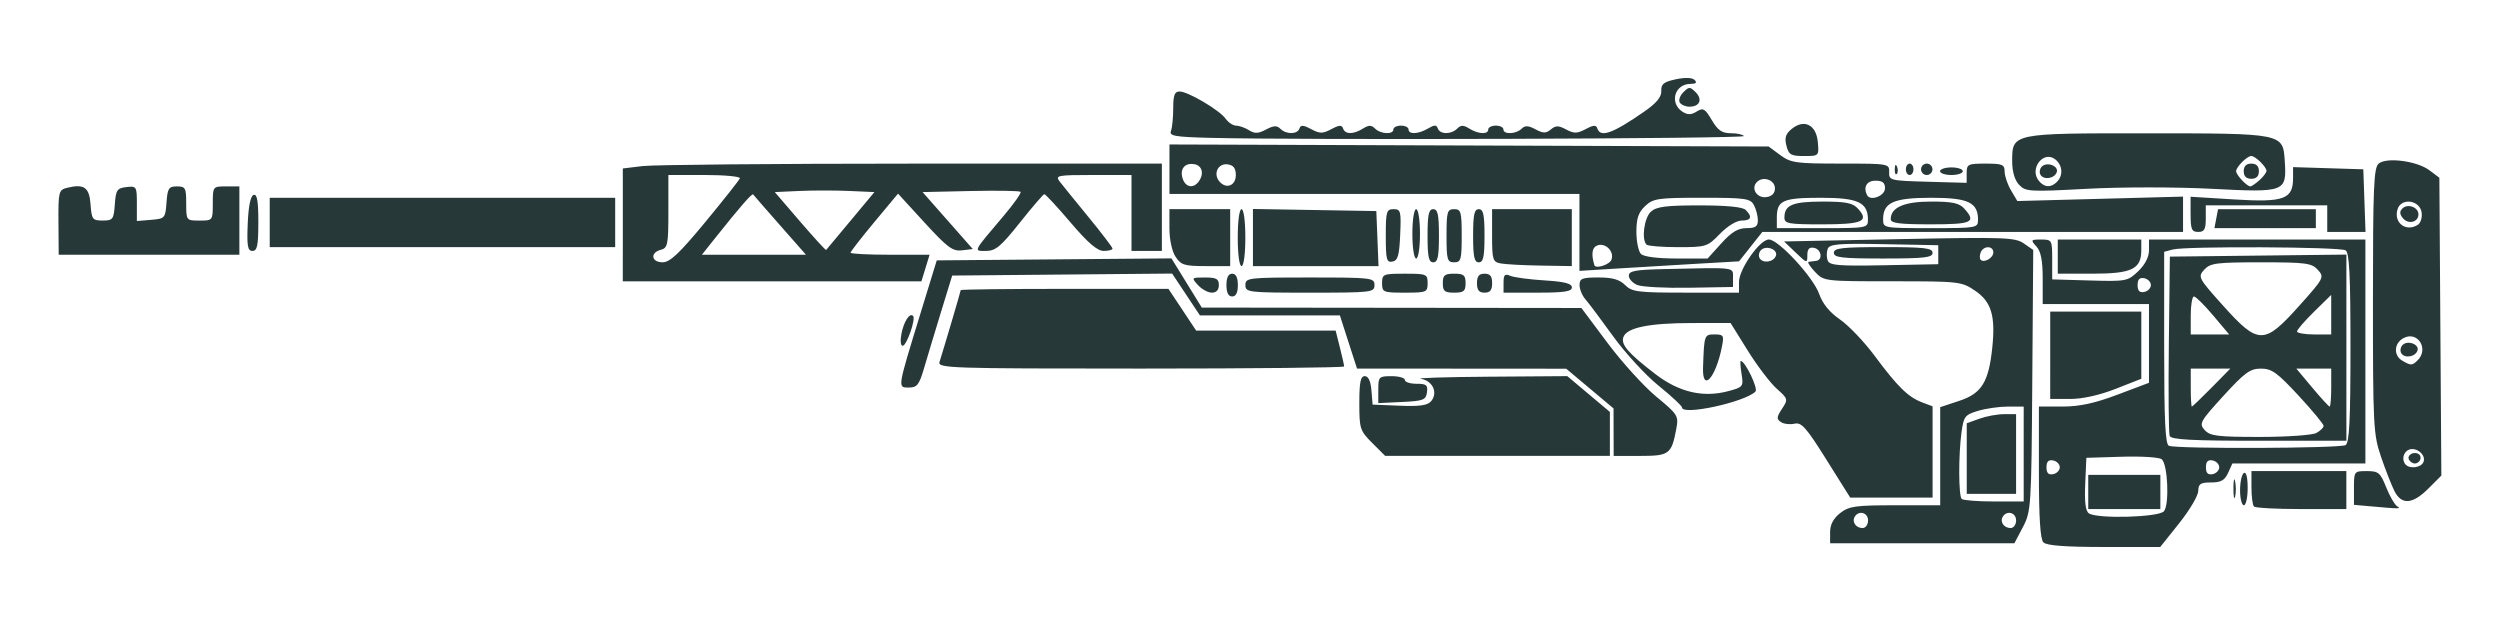 <svg height="128" viewBox="0 0 135.467 33.867" width="512" xmlns="http://www.w3.org/2000/svg"><path d="m110.729 29.395c-.173-.173-.247-1.312-.247-3.806v-3.559h1.275c.929 0 1.74-.175 2.983-.644l1.707-.644v-2.133-2.133h-2.88-2.88v-1.372c0-.988-.095-1.478-.34-1.748-.322-.356-.309-.376.257-.377.584-0.0.598.025.598 1.08v1.08l2.038.059c1.975.057 2.056.042 2.623-.501.371-.356.585-.772.585-1.139v-.579h5.863 5.863v6.068 6.068h-3.604-3.604l-.234.514c-.182.399-.388.514-.921.514-.573 0-.688.077-.694.463-.004.255-.469 1.041-1.034 1.748l-1.027 1.286h-3.039c-2.09 0-3.116-.077-3.286-.247zm6.529-1.692c.302-.364.209-2.544-.121-2.817-.13-.108-1.102-.17-2.16-.137l-1.923.059-.062 1.422c-.043.998.018 1.472.206 1.591.482.305 3.789.21 4.06-.118zm-4.102-1.044v-.926h1.954 1.954v.926.926h-1.954-1.954zm-1.543-1.337c0-.167-.162-.334-.36-.372-.253-.049-.36.062-.36.372 0 .31.107.421.36.372.198-.038.36-.206.36-.372zm8.64 0c0-.167-.162-.334-.36-.372-.253-.049-.36.062-.36.372 0 .31.107.421.36.372.198-.038.36-.206.36-.372zm6.847-1.203c.204-.13.265-1.335.265-5.277s-.06-5.147-.265-5.277c-.303-.193-8.667-.232-9.367-.045l-.463.124v5.204c0 3.971.061 5.229.257 5.308.436.176 9.291.141 9.573-.038zm-9.532-.499c-.055-.144-.075-2.389-.045-4.988l.055-4.727 4.783-.055 4.783-.055v5.044 5.044h-4.738c-3.643 0-4.761-.06-4.838-.262zm7.944-.157c.219-.117.398-.291.398-.386 0-.095-.61-.833-1.356-1.638-1.158-1.251-1.456-1.465-2.04-1.465-.586 0-.877.211-2.034 1.479-1.27 1.391-1.33 1.501-1.013 1.851.292.322.691.372 2.993.372 1.461 0 2.835-.096 3.054-.213zm-5.67-2.461 1.013-1.029h-1.072-1.072v1.029c0 .566.027 1.029.059 1.029s.515-.463 1.072-1.029zm6.48 0v-1.029h-.945-.945l.861 1.029c.474.566.899 1.029.945 1.029.046 0 .084-.463.084-1.029zm-6.397-3.908c-.477-.566-.945-1.029-1.041-1.029-.095 0-.174.463-.174 1.029v1.029h1.041 1.041zm4.658-.518c1.349-1.507 1.375-1.557 1.015-1.954-.332-.367-.638-.408-3.082-.408-2.43 0-2.751.042-3.077.402-.352.389-.321.449 1.031 1.954 1.906 2.121 2.219 2.121 4.113.006zm1.738.475v-1.071l-.926.908c-.509.5-.926.982-.926 1.071 0 .09.417.163.926.163h.926zm-9.771-1.603c0-.167-.162-.334-.36-.372-.253-.049-.36.062-.36.372 0 .31.107.421.36.372.198-.038.36-.206.36-.372zm-17.382 13.386c0-.406.177-.741.542-1.029.479-.377.825-.426 2.983-.426h2.441v-2.658-2.658l1.049-.348c1.2-.398 1.581-1.019 1.774-2.891.177-1.713-.053-2.473-.925-3.066-.741-.503-.847-.516-4.481-.516-3.704 0-3.724-.003-4.205-.514-.266-.283-.421-.526-.344-.54.076-.014.254-.037.396-.051.392-.039.306-.628-.103-.707-.257-.05-.36.064-.36.396 0 .453-.017.449-.631-.139l-.631-.604 6.237-.125c5.699-.115 6.281-.095 6.751.23l.514.356-.051 7.072c-.049 6.871-.064 7.097-.51 7.947l-.459.874h-4.993-4.993zm2.057-.632c0-.426-.496-.568-.72-.206-.172.279.06.617.424.617.163 0 .296-.185.296-.411zm8.022 0c0-.426-.496-.568-.72-.206-.172.279.06.617.424.617.163 0 .296-.185.296-.411zm.411-3.6v-2.571h-.85c-.468 0-1.197.104-1.621.231-.711.213-.781.303-.898 1.16-.169 1.231-.163 3.442.01 3.614.075.075.862.137 1.748.137h1.611v-2.571zm-3.086.247v-1.913l.683-.247c.376-.136.977-.247 1.337-.247h.654v2.16 2.16h-1.337-1.337zm-1.543-11.047v-.514l-2.936-.057c-2.479-.048-2.954-.008-3.056.257-.066.173-.066.456 0 .628.102.265.577.305 3.056.257l2.936-.057zm-5.657-.103c0-.258.434-.309 2.674-.309 2.24 0 2.674.05 2.674.309 0 .258-.434.309-2.674.309-2.24 0-2.674-.05-2.674-.309zm8.64-.022c0-.373-.54-.372-.684.002-.061.159-.062.337-.002.397.189.189.686-.1.686-.399zm14.125 13.77c-.075-.075-.137-.538-.137-1.029v-.891h2.571 2.571v1.029 1.029h-2.434c-1.339 0-2.496-.062-2.571-.137zm6.291-.013-.874-.079v-.914c0-.902.009-.914.698-.914.629 0 .732.086 1.047.874.192.481.457.942.588 1.025.243.155.182.155-1.459.007zm-7.045-.866c0-.446.093-.868.206-.938.126-.078.206.238.206.811 0 .516-.093.938-.206.938-.113 0-.206-.365-.206-.811zm-.36-.115c.002-.453.044-.613.094-.358.049.256.047.626-.004.823-.051.197-.092-.013-.089-.465zm8.724.154c-.157-.311-.484-1.145-.725-1.852-.416-1.217-.439-1.673-.439-8.46 0-6.143.044-7.211.31-7.431.432-.358 2.072-.143 2.747.361l.542.405.054 8.07.054 8.07-.702.702c-.858.858-1.454.902-1.841.136zm1.578-1.579c.144-.376-.38-.817-.786-.662-.32.123-.417.575-.174.818.244.244.844.146.96-.156zm-.78-.104c-.152-.246.235-.49.509-.321.23.142.079.512-.209.512-.1 0-.235-.086-.3-.191zm.464-5.404c.621-.621-.01-1.606-.769-1.2-.519.278-.554.94-.065 1.225.467.272.538.27.833-.025zm-.889-.377c-.08-.129-.048-.332.07-.45.276-.276.921-.035.808.302-.115.344-.697.442-.878.148zm.896-6.962c.151-.096.244-.395.206-.665-.096-.676-1.102-.818-1.303-.185-.233.736.447 1.262 1.097.85zm-.807-.355c-.183-.22-.191-.367-.029-.529.284-.284.869-.071.869.316 0 .429-.546.567-.84.213zm-31.239 13.084c-1.092-1.745-1.354-2.04-1.729-1.952-.243.057-.574.018-.734-.087-.249-.162-.241-.268.054-.718.338-.516.331-.542-.288-1.093-.349-.311-1.054-1.238-1.566-2.061l-.932-1.496-2.087.001c-2.312.001-3.523.246-3.717.753-.156.407.245.874 1.733 2.016 1.283.985 2.589 1.288 3.962.918.787-.212.814-.247.704-.926-.063-.388-.082-.705-.041-.705.234 0 .954 1.498.796 1.656-.576.576-3.979 1.315-3.981.864-0-.085-.573-.617-1.273-1.183-.7-.566-1.806-1.769-2.459-2.674-.653-.905-1.33-1.808-1.504-2.006-.174-.198-.317-.545-.317-.771 0-.357.137-.411 1.029-.411.754 0 1.138.11 1.44.411.372.372.686.411 3.291.411h2.88v-.577c0-.696 1.129-2.303 1.619-2.303.522 0 2.409 2.045 2.728 2.956.185.528.565.993 1.129 1.381.468.322 1.317 1.213 1.886 1.981 1.234 1.663 1.804 2.221 2.562 2.508l.566.214v2.474 2.474h-2.231-2.231zm-2.736-11.058c.112-.338-.532-.579-.808-.302-.118.118-.15.321-.07.45.182.294.764.196.878-.148zm-21.877 10.151c-.664-.664-.699-.773-.699-2.16 0-1.134.066-1.461.296-1.461.194 0 .318.267.36.771l.064.771 1.459.06c1.098.045 1.522-.016 1.714-.247.382-.46.08-1.111-.56-1.209-.306-.047 1.355-.099 3.69-.116l4.246-.031 1.154.97 1.154.97v1.19 1.19h-6.089-6.089zm13.079-.586-.003-1.286-1.282-1.076-1.282-1.076-5.668-.004-5.668-.004-.464-1.44-.464-1.44h-3.792-3.792l-.753-1.134-.753-1.134-5.959.054-5.959.054-.6 1.954c-.33 1.075-.742 2.44-.915 3.034-.272.932-.386 1.08-.831 1.08-.621 0-.636.099.625-4.011l.884-2.88 6.359-.054 6.359-.054.822 1.333.822 1.333 10.285.011 10.285.011 1.421 1.9c.781 1.045 1.969 2.353 2.64 2.907 1.17.967 1.213 1.037 1.081 1.745-.258 1.374-.379 1.464-1.96 1.464h-1.433zm-12.75-2.304c0-.697.032-.73.72-.73.396 0 .72.093.72.206 0 .113.284.206.631.206.537 0 .622.069.566.463-.059.416-.197.469-1.351.524l-1.286.061zm36.41-1.861v-2.366h2.468 2.468v1.819 1.819l-1.394.547c-.878.344-1.792.547-2.468.547h-1.075zm-18.813.669c.059-1.777.067-1.8.624-1.8.489 0 .52.053.399.669-.334 1.688-1.069 2.501-1.023 1.131zm-41.373-.309c.285-.906 1.149-3.834 1.149-3.893 0-.037 2.532-.067 5.628-.067h5.628l.751 1.131.751 1.131h3.779 3.779l.23.914c.127.503.23.965.23 1.029 0 .063-4.959.115-11.019.115-10.4 0-11.013-.02-10.906-.36zm-2.062-1.536c.134-.668.445-1.143.629-.959.16.16-.348 1.621-.564 1.621-.112 0-.14-.285-.064-.662zm17.61-2.629c0-.411.103-.617.309-.617.206 0 .309.206.309.617s-.103.617-.309.617c-.206 0-.309-.206-.309-.617zm-1.543 0c-.366-.404-.359-.411.38-.411.615 0 .752.075.752.411 0 .263-.137.411-.38.411-.209 0-.547-.185-.752-.411zm2.571 0c0-.395.137-.411 3.497-.411 3.36 0 3.497.016 3.497.411 0 .395-.137.411-3.497.411-3.36 0-3.497-.016-3.497-.411zm7.405-.103c0-.491.055-.514 1.234-.514 1.179 0 1.234.023 1.234.514 0 .491-.055.514-1.234.514-1.179 0-1.234-.023-1.234-.514zm3.291 0c0-.434.096-.514.617-.514.521 0 .617.08.617.514 0 .434-.096.514-.617.514-.521 0-.617-.08-.617-.514zm1.851 0c0-.377.11-.514.411-.514.302 0 .411.137.411.514s-.11.514-.411.514c-.302 0-.411-.137-.411-.514zm1.44-.022c0-.434.069-.506.36-.379.198.087 1.031.199 1.851.25 1.092.068 1.491.169 1.491.379 0 .223-.408.286-1.851.286h-1.851zm7.251.122c-.255-.104-.463-.331-.463-.504 0-.257.344-.323 1.851-.358 4.01-.093 3.794-.119 3.794.454l0.0.514-2.36.042c-1.298.023-2.569-.044-2.823-.148zm-54.975-3.259v-3.057l1.08-.13c.594-.071 7.166-.131 14.605-.132l13.525-.002v2.366 2.366h-.823-.823v-2.057-2.057h-2.082c-1.952 0-2.065.023-1.805.36.153.198.858 1.068 1.568 1.933.71.865 1.291 1.629 1.291 1.697 0 .068-.217.124-.481.124-.345 0-.853-.436-1.795-1.543-.722-.849-1.362-1.538-1.421-1.532-.059.006-.656.7-1.325 1.543-1.021 1.285-1.315 1.532-1.825 1.532-.697 0-.744.095.955-1.91.555-.655.963-1.236.907-1.292-.056-.056-1.273-.076-2.705-.044l-2.603.058 1.36 1.543 1.36 1.543-.585.071c-.503.061-.787-.15-2.025-1.501l-1.44-1.572-1.286 1.545c-.707.85-1.286 1.595-1.286 1.655 0 .061.963.111 2.141.111h2.141l-.221.72-.221.72h-8.091-8.091zm4.471-.155c.992-1.201 1.834-2.265 1.872-2.366.038-.1-.819-.182-1.903-.182h-1.971v1.973c0 1.8-.036 1.983-.411 2.081-.592.155-.516.677.099.677.399 0 .907-.48 2.314-2.183zm4.049.178c-.772-.877-1.428-1.629-1.457-1.671-.055-.082-.685.639-1.99 2.276l-.789.99h2.82 2.82zm3.828-.257 1.285-1.543-1.366-.061c-.751-.033-1.966-.033-2.699 0l-1.333.061 1.369 1.593c.753.876 1.389 1.57 1.413 1.543.025-.028.623-.745 1.33-1.593zm65.408 1.954v-.926h2.263 2.263v.585c0 1.017-.518 1.266-2.639 1.266h-1.887zm-25.919-1.311v-2.084h-11.108-11.108v-1.341-1.341l16.234.055 16.234.055.626.463c.573.424.85.463 3.273.463 2.613 0 2.647.006 2.631.463-.016.447.054.465 2.092.521l2.108.059v-.521c0-.489.065-.521 1.029-.521.907 0 1.029.051 1.029.431 0 .237.155.693.344 1.014l.344.583 4.49-.12 4.49-.12v.958.958h-11.399-11.399l-.631.796-.631.796-2.318.133c-1.275.073-3.221.19-4.324.259l-2.006.125zm1.734 1.48c.17-.444-.325-.943-.767-.774-.286.11-.339.462-.159 1.067.065.219.822-.021.927-.294zm5.955-.889c.553-.612.901-.823 1.361-.823.487 0 .618-.09.618-.425 0-.234-.096-.604-.213-.823-.193-.361-.453-.398-2.815-.398-2.389 0-2.641.037-3.078.447-.365.343-.476.67-.476 1.399 0 .523.111 1.063.247 1.198.152.152.895.247 1.93.247h1.683zm-4.055.069c-.283-.283-.127-1.454.239-1.785.302-.273.822-.34 2.633-.34 1.481 0 2.342.085 2.504.247.376.376.297.576-.227.576-.272 0-.772.307-1.172.72-.678.699-.743.72-2.269.72-.864 0-1.633-.062-1.708-.137zm11.999-1.338c0-.952-.529-1.199-2.562-1.199-2.055 0-2.375.144-2.375 1.07v.576h2.468c2.396 0 2.468-.013 2.468-.447zm-4.526-.129c0-.679.443-.864 2.066-.864 1.294 0 1.636.071 1.933.398.606.67.219.836-1.955.836-1.832 0-2.045-.039-2.045-.37zm10.491.129c0-.948-.531-1.199-2.536-1.199-2.033 0-2.607.256-2.607 1.163 0 .48.011.482 2.571.482 2.502 0 2.571-.012 2.571-.447zm-4.731-.036c0-.641.726-.958 2.196-.958 1.137 0 1.516.08 1.784.376.677.748.444.858-1.819.858-1.672 0-2.16-.062-2.16-.277zm-6.274-1.675c0-.454-.64-.68-.975-.344-.346.346-.005.892.511.819.303-.043.464-.207.464-.474zm5.965-.003c0-.302-.137-.411-.514-.411-.479 0-.679.344-.457.783.175.346.971.041.971-.372zm-37.194-.36c.305-.408.201-.862-.215-.942-.523-.101-.818.247-.653.767.153.482.575.567.868.175zm2.016-.363c-.001-.363-.128-.529-.437-.573-.521-.075-.807.5-.458.92.369.444.897.24.895-.347zm-3.266 4.433c-.195-.297-.332-.936-.332-1.543v-1.036h1.646 1.646v1.543 1.543h-1.313c-1.169 0-1.35-.056-1.646-.507zm3.37-1.036c0-.891.087-1.543.206-1.543.119 0 .206.651.206 1.543s-.087 1.543-.206 1.543c-.119 0-.206-.651-.206-1.543zm.823-.005v-1.548l3.343.057 3.343.057.06 1.491.06 1.491h-3.403-3.403v-1.548zm13.422 1.403c-.427-.082-.463-.2-.463-1.515v-1.426h2.16 2.16v1.543 1.543l-1.697-.028c-.933-.015-1.905-.068-2.16-.117zm-6.223-1.485c0-1.329.037-1.455.421-1.455.388 0 .416.107.36 1.386-.049 1.128-.128 1.399-.421 1.455-.315.06-.36-.112-.36-1.386zm2.263-.015c0-1.143.064-1.44.309-1.44.245 0 .309.297.309 1.44 0 1.143-.064 1.44-.309 1.44s-.309-.297-.309-1.44zm1.029 0c0-1.303.039-1.44.411-1.44.372 0 .411.137.411 1.44 0 1.303-.039 1.44-.411 1.44-.372 0-.411-.137-.411-1.44zm1.44 0c0-1.143.064-1.44.309-1.44s.309.297.309 1.44c0 1.143-.064 1.44-.309 1.44s-.309-.297-.309-1.44zm-3.291-.103c0-.754.09-1.337.206-1.337.116 0 .206.583.206 1.337s-.09 1.337-.206 1.337c-.116 0-.206-.583-.206-1.337zm-73.365-.621c-.01-1.655.015-1.759.457-1.87.93-.233 1.216-.033 1.283.898.059.81.106.872.657.872.551 0 .598-.062.657-.874.057-.782.123-.881.629-.939.545-.063.566-.03.566.887v.952l.771-.064c.749-.062.773-.089.835-.938.056-.773.122-.874.566-.874.458 0 .502.081.502.926 0 .921.004.926.72.926.716 0 .72-.005.72-.926 0-.921.004-.926.72-.926h.72v1.851 1.851h-4.895-4.895zm10.256.072c.039-.951.152-1.505.318-1.56.191-.063.257.319.257 1.475 0 1.269-.059 1.56-.318 1.56-.262 0-.307-.256-.257-1.475zm1.192-.068v-1.337h9.36 9.36v1.337 1.337h-9.36-9.36zm104.086-.439v-.954l2.383.147c2.68.165 3.171-.014 3.171-1.159v-.593l1.903.059 1.903.059.06 1.697.06 1.697h-1.037-1.037v-.72-.72h-3.291-3.291v.72c0 .583-.078.72-.411.72-.352 0-.411-.137-.411-.954zm1.39.234.098-.514h2.65 2.65v.514.514h-2.748-2.748zm-10.686-1.839c-.237-.255-.371-.715-.371-1.274 0-1.521-.022-1.516 7.297-1.513 7.418.004 7.377-.005 7.475 1.515.107 1.671.029 1.7-3.977 1.492-1.932-.1-4.875-.1-6.74 0-3.137.169-3.331.157-3.683-.221zm2.056-.157c.344-.344.308-.886-.079-1.207-.641-.532-1.445.499-.9 1.156.301.363.649.382.979.052zm-.889-.377c-.08-.129-.049-.332.07-.45.276-.276.921-.035.808.302-.114.344-.697.442-.878.148zm11.867.283c.207-.187.376-.412.376-.5 0-.215-.603-.806-.823-.806-.229 0-.823.594-.823.823 0 .2.582.823.77.823.068 0 .293-.153.5-.34zm-.858-.482c0-.274.137-.411.411-.411s.411.137.411.411c0 .274-.137.411-.411.411s-.411-.137-.411-.411zm-18.909-.12c.01-.24.059-.288.124-.124.059.148.052.326-.016.394-.068.068-.117-.053-.108-.27zm.601.017c0-.17.093-.309.206-.309.113 0 .206.139.206.309 0 .17-.093.309-.206.309-.113 0-.206-.139-.206-.309zm.823 0c0-.17.139-.309.309-.309s.309.139.309.309c0 .17-.139.309-.309.309s-.309-.139-.309-.309zm1.029.103c0-.113.278-.206.617-.206s.617.093.617.206c0 .113-.278.206-.617.206s-.617-.093-.617-.206zm-8.324-1.384c-.109-.433-.041-.643.296-.915.675-.547 1.327-.21 1.407.728.064.746.061.749-.749.749-.714 0-.83-.068-.954-.561zm-31.241-.423c-1.914-.05-2.213-.104-2.108-.377.067-.175.122-.727.122-1.227 0-.71.075-.909.342-.909.459 0 2.163 1.006 2.498 1.475.148.207.404.376.568.376.165 0 .478.111.696.247.313.196.507.188.927-.037.408-.218.587-.228.774-.042.319.319.926.311 1.035-.014.067-.201.206-.193.634.035.473.252.623.252 1.096 0 .428-.228.567-.236.634-.035.11.327.56.329 1.078.005.318-.199.457-.199.655 0 .303.303.993.335.993.046 0-.113.185-.206.411-.206s.411.093.411.206c0 .284.535.258 1.058-.051.348-.206.454-.206.529 0 .119.329.725.332 1.051.005.199-.199.337-.199.655 0 .488.305 1.026.329 1.026.046 0-.113.185-.206.411-.206.226 0 .411.093.411.206 0 .285.688.259.983-.037.186-.186.361-.179.754.031.42.225.569.226.834.006.265-.22.413-.219.83.004.424.227.597.224 1.055-.02.428-.228.567-.236.634-.035.171.509.832.272 2.538-.913.669-.464.938-.79.926-1.118-.014-.378.131-.495.79-.635.508-.108.886-.094 1.018.039.143.143.074.21-.217.21-.876 0-1.171 1.051-.427 1.519.265.167.464.161.756-.021.348-.218.448-.161.817.464.329.558.552.712 1.032.712.337 0 .655.069.707.154.089.144-24.048.224-28.94.096zm25.463-1.915c-.077-.124.01-.375.194-.558.307-.307.359-.307.666 0 .389.389.221.784-.333.784-.213 0-.45-.101-.526-.225z" fill="#273839" stroke-width=".206"/></svg>